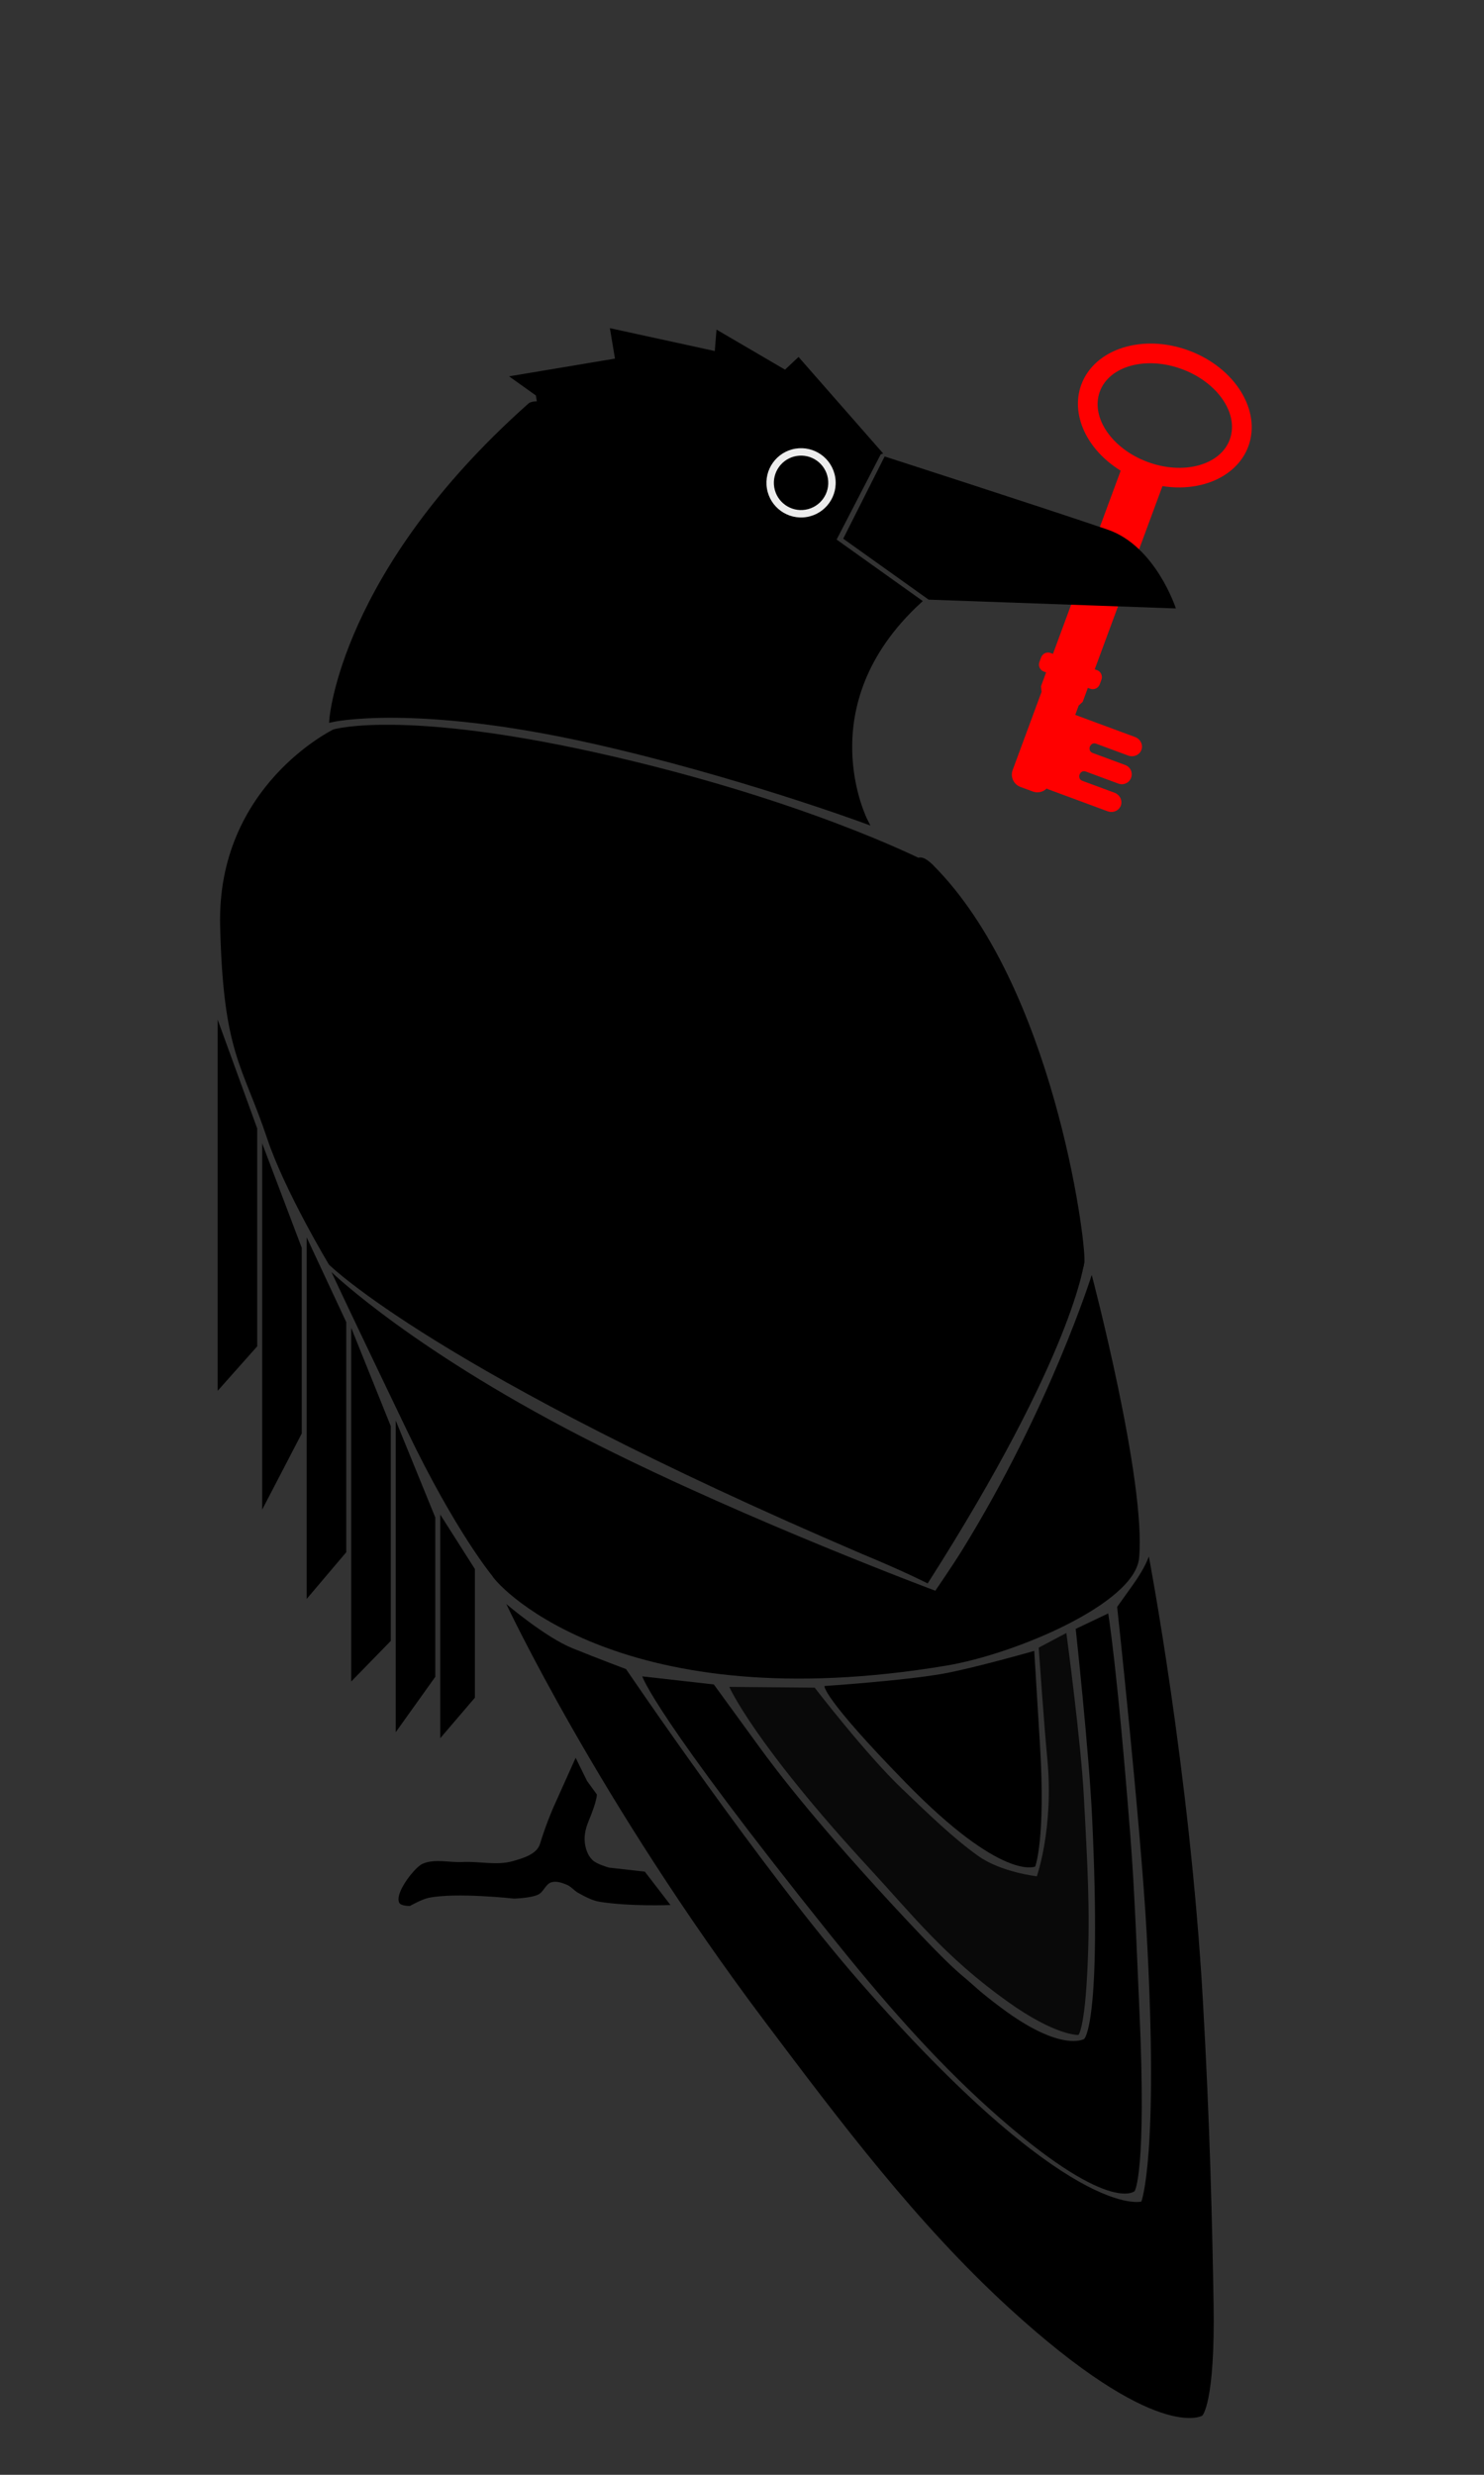 <?xml version="1.0" encoding="UTF-8" standalone="no"?>
<!-- Created with Inkscape (http://www.inkscape.org/) -->

<svg
   xmlns:dc="http://purl.org/dc/elements/1.1/"
   xmlns:cc="http://creativecommons.org/ns#"
   xmlns:rdf="http://www.w3.org/1999/02/22-rdf-syntax-ns#"
   xmlns:svg="http://www.w3.org/2000/svg"
   xmlns="http://www.w3.org/2000/svg"
   xmlns:sodipodi="http://sodipodi.sourceforge.net/DTD/sodipodi-0.dtd"
   xmlns:inkscape="http://www.inkscape.org/namespaces/inkscape"
   width="300"
   height="500"
   viewBox="0 0 300 500"
   id="svg5458"
   version="1.1"
   inkscape:version="0.91 r13725"
   sodipodi:docname="KeySci.svg">
  <rect x="0" y="0" width="300" height="500" fill="#333333" stroke="none"/>
  <defs
     id="defs5460" />
  <sodipodi:namedview
     id="base"
     pagecolor="#ffffff"
     bordercolor="#666666"
     borderopacity="1.0"
     inkscape:pageopacity="0.0"
     inkscape:pageshadow="2"
     inkscape:zoom="0.66916667"
     inkscape:cx="284.11189"
     inkscape:cy="291.14068"
     inkscape:document-units="px"
     inkscape:current-layer="layer13"
     showgrid="true"
     units="px"
     showguides="true"
     inkscape:guide-bbox="true"
     guidetolerance="10000"
     objecttolerance="10000"
     inkscape:window-width="1280"
     inkscape:window-height="897"
     inkscape:window-x="0"
     inkscape:window-y="0"
     inkscape:window-maximized="1"
     inkscape:snap-bbox="false"
     inkscape:bbox-paths="false"
     inkscape:bbox-nodes="false"
     inkscape:snap-bbox-edge-midpoints="false"
     inkscape:snap-bbox-midpoints="false">
    <inkscape:grid
       type="xygrid"
       id="grid6023" />
  </sodipodi:namedview>
  <g
     inkscape:label="Key"
     inkscape:groupmode="layer"
     id="layer1"
     transform="translate(0,-552.362)"
     style="display:inline"
     sodipodi:insensitive="true">
    <path
       style="opacity:1;fill:#ff0000;fill-opacity:1;stroke:none;stroke-width:0;stroke-miterlimit:4;stroke-dasharray:none;stroke-opacity:1"
       d="m 230.741,703.872 c 0.384,-1.039 -0.195,-2.205 -1.299,-2.613 -4.025,-1.476 -12.075,-4.467 -12.075,-4.467 l 0.694,-1.876 c 0,0 0,0 0.816,-0.764 l 1.041,-2.814 0.469,0.173 c 0.779,0.288 1.639,-0.107 1.927,-0.886 l 0.347,-0.938 c 0.288,-0.779 -0.107,-1.639 -0.886,-1.927 l -0.469,-0.173 13.691,-37.012 c 7.999,1.259 15.135,-2.035 17.358,-8.013 2.682,-7.252 -2.701,-15.926 -12.025,-19.375 -9.324,-3.449 -19.057,-0.366 -21.739,6.886 -2.208,5.986 1.066,13.136 7.962,17.387 l -13.688,37.004 -0.469,-0.173 c -0.779,-0.288 -1.639,0.107 -1.927,0.886 l -0.346,0.938 c -0.288,0.779 0.107,1.639 0.886,1.927 l 0.469,0.173 -1.041,2.814 0.122,1.111 c -1.822,4.93 -4.011,10.844 -5.84,15.788 -0.513,1.386 0.19,2.913 1.576,3.425 l 2.502,0.926 c 1.005,0.371 2.079,0.098 2.792,-0.606 0.109,0.063 0.223,0.122 0.346,0.168 l 11.958,4.423 c 1.104,0.409 2.303,-0.099 2.687,-1.139 0.384,-1.039 -0.195,-2.205 -1.299,-2.613 0,0 -4.572,-1.691 -6.448,-2.385 -0.938,-0.346 -0.591,-1.285 -0.591,-1.285 0,0 0.347,-0.938 1.285,-0.591 1.876,0.694 6.565,2.429 6.565,2.429 1.039,0.384 2.185,-0.143 2.57,-1.182 0.384,-1.039 -0.143,-2.185 -1.182,-2.57 l -6.565,-2.429 c -0.938,-0.346 -0.591,-1.285 -0.591,-1.285 0,0 0.346,-0.938 1.285,-0.591 1.876,0.694 6.448,2.385 6.448,2.385 1.104,0.408 2.302,-0.099 2.687,-1.139 z m 17.861,-62.697 c -1.916,5.18 -9.348,7.204 -16.6,4.522 -7.252,-2.682 -11.577,-9.056 -9.661,-14.236 1.916,-5.18 9.348,-7.204 16.6,-4.522 7.252,2.683 11.577,9.056 9.661,14.236 z"
       id="path6017"
       inkscape:connector-curvature="0"
       sodipodi:nodetypes="scccccsssscccscccssssccccsscssssscssssscssssssss" />
  </g>
  <g
     inkscape:groupmode="layer"
     id="layer3"
     inkscape:label="Pico"
     sodipodi:insensitive="true">
    <path
       style="fill:#000000;fill-rule:evenodd;stroke:none;stroke-width:1px;stroke-linecap:butt;stroke-linejoin:miter;stroke-opacity:1"
       d="m 178.834,92.224 c 0,0 31.078,10.008 45.055,14.766 9.746,3.318 13.82,15.938 13.82,15.938 l -49.978,-1.776 -17.27,-12.319 z"
       id="path6082"
       inkscape:connector-curvature="0"
       sodipodi:nodetypes="cscccc" />
  </g>
  <g
     inkscape:groupmode="layer"
     id="layer4"
     inkscape:label="Cresta"
     style="display:inline"
     sodipodi:insensitive="true">
    <path
       style="fill:#000000;fill-opacity:1;fill-rule:evenodd;stroke:#000000;stroke-width:1px;stroke-linecap:butt;stroke-linejoin:miter;stroke-opacity:1"
       d="m 177.683,91.403 -16.288,-18.566 -2.629,2.468 -13.486,-7.882 -0.327,4.11 -21.046,-4.589 0.99,5.918 -20.712,3.466 4.605,3.285 0.33,1.973 c 0,0 -1.474,-0.113 -1.973,0.33 -37.954,33.727 -40.072,63.484 -40.072,63.484 0,0 16.602,-3.792 52.816,4.342 29.012,6.517 55.043,16.137 55.043,16.137 0,0 -12.017,-23.337 10.821,-44.395 l -17.27,-12.319 c 9.195,-17.761 9.195,-17.761 9.195,-17.761 z"
       id="path6085"
       inkscape:connector-curvature="0"
       sodipodi:nodetypes="ccccccccccscscccc" />
  </g>
  <g
     inkscape:groupmode="layer"
     id="layer5"
     inkscape:label="Ojo"
     sodipodi:insensitive="true">
    <circle
       style="opacity:1;fill:#ececec;fill-opacity:1;stroke:#000000;stroke-width:0;stroke-miterlimit:4;stroke-dasharray:none;stroke-opacity:1"
       id="path6110"
       cx="143.66"
       cy="122.976"
       r="7"
       transform="matrix(0.986,-0.165,0.165,0.986,0,0)" />
    <ellipse
       style="opacity:1;fill:#000000;fill-opacity:1;stroke:#000000;stroke-width:0;stroke-miterlimit:4;stroke-dasharray:none;stroke-opacity:1"
       id="path6106"
       cx="143.66"
       cy="122.976"
       rx="5.5"
       ry="5.5"
       transform="matrix(0.986,-0.165,0.165,0.986,0,0)" />
  </g>
  <g
     inkscape:groupmode="layer"
     id="layer6"
     inkscape:label="Capa">
    <path
       style="fill:#000000;fill-opacity:1;fill-rule:evenodd;stroke:none;stroke-width:1px;stroke-linecap:butt;stroke-linejoin:miter;stroke-opacity:1"
       d="m 188.588,174.746 c 0,0 -21.29,-11.346 -60.09,-20.831 -45.639,-11.157 -61.09,-6.544 -61.09,-6.544 0,0 -23.584,11.359 -22.908,39.629 0.623,26.035 4.5,28 9.5,43 3.524,10.572 12.5,25.5 12.5,25.5 0,0 21.773,21.664 107.877,58.502 8.716,3.611 13.156,5.91 13.156,5.91 29.726,-46.544 31.686,-65.123 31.686,-65.123"
       id="path6113"
       inkscape:connector-curvature="0"
       sodipodi:nodetypes="cscssccsc" />
  </g>
  <g
     inkscape:groupmode="layer"
     id="layer7"
     inkscape:label="Capa Lost"
     sodipodi:insensitive="true">
    <path
       style="fill:#000000;fill-opacity:1;fill-rule:evenodd;stroke:none;stroke-width:1px;stroke-linecap:butt;stroke-linejoin:miter;stroke-opacity:1"
       d="m 188.588,174.746 c 24.347,24.315 30.957,75.932 30.631,80.042 -1.083,13.64 -28.296,-29.738 -28.296,-29.738 0,0 -14.212,-62.166 -2.335,-50.305 z"
       id="path6116"
       inkscape:connector-curvature="0"
       sodipodi:nodetypes="sscs" />
  </g>
  <g
     inkscape:groupmode="layer"
     id="layer8"
     inkscape:label="Cuerpo">
    <path
       style="fill:#000000;fill-opacity:1;fill-rule:evenodd;stroke:none;stroke-width:1px;stroke-linecap:butt;stroke-linejoin:miter;stroke-opacity:1"
       d="m 67,257 c 0,0 4.412,9.434 15.372,32.219 9.742,20.253 17.119,29.137 17.119,29.137 1.603,2.726 26.74,29.05 91.835,18.157 13.948,-2.334 38.076,-12.548 38.948,-21.726 1.469,-15.454 -9.573,-57.205 -9.573,-57.205 0,0 -8.435,26.843 -26.185,55.584 -1.781,2.884 -5.431,8.22 -5.431,8.22 0,0 -37.083,-13.833 -68.084,-29.386 C 83.942,273.409 67,257 67,257 Z"
       id="path6119"
       inkscape:connector-curvature="0"
       sodipodi:nodetypes="csssscscsc" />
  </g>
  <g
     inkscape:groupmode="layer"
     id="layer2"
     inkscape:label="Cola Centro"
     sodipodi:insensitive="true">
    <path
       style="fill:#000000;fill-opacity:1;fill-rule:evenodd;stroke:none;stroke-width:1px;stroke-linecap:butt;stroke-linejoin:miter;stroke-opacity:1"
       d="m 166.668,340.639 c 0,0 16.016,-1.071 23.918,-2.482 6.269,-1.119 18.492,-4.615 18.492,-4.615 0,0 0.602,9.867 1.163,19.069 1.163,19.07 -0.97,24.496 -0.97,24.496 0,0 -6.574,3.128 -26.151,-16.916 -17.058,-17.465 -16.453,-19.553 -16.453,-19.553 z"
       id="path4150"
       inkscape:connector-curvature="0"
       sodipodi:nodetypes="cscscsc" />
  </g>
  <g
     inkscape:groupmode="layer"
     id="layer9"
     inkscape:label="Cola Interna 1"
     sodipodi:insensitive="true">
    <path
       style="fill:#000000;fill-opacity:0.816;fill-rule:evenodd;stroke:none;stroke-width:1px;stroke-linecap:butt;stroke-linejoin:miter;stroke-opacity:1"
       d="m 164.695,340.969 c 0,0 10.366,13.474 17.604,20.374 5.129,4.89 10.25,9.917 15.462,13.635 4.605,3.285 11.839,4.102 11.839,4.102 0,0 3.446,-9.702 2.122,-23.675 -0.695,-7.331 -1.741,-22.521 -1.741,-22.521 l 5.588,-2.963 c 0,0 3.012,22.364 3.557,33.371 0.385,7.772 1.163,19.07 0.89,29.555 -0.442,16.965 -2.01,18.286 -2.01,18.286 0,0 -4.504,0.262 -14.307,-6.731 -12.665,-9.034 -19.203,-17.471 -27.801,-26.779 -23.526,-25.466 -28.465,-36.807 -28.465,-36.807"
       id="path4153"
       inkscape:connector-curvature="0"
       sodipodi:nodetypes="csscsccsscssc" />
  </g>
  <g
     inkscape:groupmode="layer"
     id="layer10"
     inkscape:label="Cola Interna 2"
     style="display:inline"
     sodipodi:insensitive="true">
    <path
       style="fill:#000000;fill-opacity:1;fill-rule:evenodd;stroke:none;stroke-width:1px;stroke-linecap:butt;stroke-linejoin:miter;stroke-opacity:1"
       d="m 144.309,340.325 -14.468,-1.634 c 0,0 2.307,7.725 38.175,52.418 9.954,12.402 20.398,24.552 32.245,35.16 23.852,21.356 29.109,16.421 29.109,16.421 0,0 2.464,-3.454 0.962,-36.662 -0.53,-11.731 -0.919,-23.473 -1.831,-35.18 -2.653,-34.029 -4.468,-44.878 -4.468,-44.878 l -6.574,3.128 c 0,0 2.682,24.656 3.313,37.974 2.001,42.249 -1.615,44.882 -1.615,44.882 0,0 -4.601,2.798 -16.773,-6.318 -4.688,-3.511 -5.284,-4.32 -7.172,-5.897 -1.888,-1.577 -4.013,-3.384 -11.417,-11.27 -18.429,-19.631 -26.84,-30.777 -30.273,-35.49 z"
       id="path4154"
       inkscape:connector-curvature="0"
       sodipodi:nodetypes="ccsscssccscssssc" />
  </g>
  <g
     inkscape:groupmode="layer"
     id="layer11"
     inkscape:label="Cola Externa"
     style="display:inline">
    <path
       style="opacity:1;fill:#000000;fill-opacity:1;fill-rule:evenodd;stroke:none;stroke-width:1px;stroke-linecap:butt;stroke-linejoin:miter;stroke-opacity:1"
       d="m 126.552,337.213 c 0.172,0.065 -4.845,-1.794 -10.82,-4.206 -5.504,-2.221 -13.378,-8.935 -13.378,-8.935 0,0 18.462,39.448 52.357,84.471 15.197,20.186 30.564,40.601 49.193,57.672 29.939,27.435 39.141,21.839 39.141,21.839 0,0 2.629,-2.468 2.287,-22.689 -0.248,-14.662 -0.707,-35.948 -2.178,-61.484 -2.661,-46.194 -10.909,-89.426 -10.909,-89.426 0,0 -0.656,2.138 -3.12,5.592 l -3.285,4.605 c 0,0 4.746,43.891 5.962,65.92 2.496,45.208 -1.066,54.219 -1.066,54.219 0,0 -14.514,4.152 -57.026,-44.498 -19.566,-22.391 -47.158,-63.082 -47.158,-63.082 z"
       id="path4156"
       inkscape:connector-curvature="0"
       sodipodi:nodetypes="cscsscsscscscscc" />
  </g>
  <g
     inkscape:groupmode="layer"
     id="layer12"
     inkscape:label="Pata"
     sodipodi:insensitive="true">
    <path
       style="fill:#000000;fill-opacity:1;fill-rule:evenodd;stroke:none;stroke-width:1px;stroke-linecap:butt;stroke-linejoin:miter;stroke-opacity:1"
       d="m 118.676,359.823 1.975,2.711 c 0,0 0.165,0.986 -1.641,5.344 -0.687,1.658 -1.075,3.364 -0.654,5.179 0.272,1.171 0.712,2.073 1.481,2.794 0.877,0.822 3.289,1.477 3.289,1.477 l 7.234,0.817 5.183,6.737 c 0,0 -8.055,0.334 -14.303,-0.648 -1.473,-0.232 -2.983,-1.043 -4.358,-1.805 -0.825,-0.457 -1.43,-1.286 -2.303,-1.643 -0.976,-0.399 -2.117,-0.802 -3.124,-0.491 -1.149,0.354 -1.552,1.934 -2.629,2.468 -1.494,0.74 -4.931,0.825 -4.931,0.825 0,0 -11.624,-1.302 -17.262,-0.153 -1.347,0.274 -3.78,1.646 -3.78,1.646 0,0 -1.814,0.015 -2.138,-0.656 -0.844,-1.751 2.134,-5.427 2.134,-5.427 0,0 1.521,-2.002 2.629,-2.468 2.478,-1.041 5.372,-0.19 8.055,-0.334 3.345,-0.18 6.888,0.745 10.11,-0.171 2.028,-0.576 4.869,-1.385 5.505,-3.456 1.312,-4.275 2.79,-7.564 2.79,-7.564 l 4.432,-9.867"
       id="path4159"
       inkscape:connector-curvature="0"
       sodipodi:nodetypes="ccssscccssssscscscsssscc" />
  </g>
  <g
     inkscape:groupmode="layer"
     id="layer13"
     inkscape:label="Plumas">
    <path
       style="fill:#000000;fill-opacity:1;fill-rule:evenodd;stroke:none;stroke-width:1px;stroke-linecap:butt;stroke-linejoin:miter;stroke-opacity:1"
       d="m 44,206 8,22 0,44 -8,9 z"
       id="path4162"
       inkscape:connector-curvature="0"
       sodipodi:nodetypes="ccccc" />
    <path
       style="fill:#000000;fill-opacity:1;fill-rule:evenodd;stroke:none;stroke-width:1px;stroke-linecap:butt;stroke-linejoin:miter;stroke-opacity:1"
       d="m 53,231 8,21.103 0,37.516 L 53,305 Z"
       id="path4161"
       inkscape:connector-curvature="0"
       sodipodi:nodetypes="ccccc" />
    <path
       style="fill:#000000;fill-opacity:1;fill-rule:evenodd;stroke:none;stroke-width:1px;stroke-linecap:butt;stroke-linejoin:miter;stroke-opacity:1"
       d="m 70,267.124 0,46.48 -8,9.435 L 62,250"
       id="path4163"
       inkscape:connector-curvature="0"
       sodipodi:nodetypes="cccc" />
    <path
       style="fill:#000000;fill-opacity:1;fill-rule:evenodd;stroke:none;stroke-width:1px;stroke-linecap:butt;stroke-linejoin:miter;stroke-opacity:1"
       d="m 71,268.273 8,19.867 0,43.383 -8,8.205 z"
       id="path4165"
       inkscape:connector-curvature="0"
       sodipodi:nodetypes="ccccc" />
    <path
       style="fill:#000000;fill-opacity:1;fill-rule:evenodd;stroke:none;stroke-width:1px;stroke-linecap:butt;stroke-linejoin:miter;stroke-opacity:1"
       d="m 80,287 8,19.589 0,32.182 -8,11.194 z"
       id="path4167"
       inkscape:connector-curvature="0"
       sodipodi:nodetypes="ccccc" />
    <path
       style="fill:#000000;fill-opacity:1;fill-rule:evenodd;stroke:none;stroke-width:1px;stroke-linecap:butt;stroke-linejoin:miter;stroke-opacity:1"
       d="m 89,306 7,11 0,26 -7,8.179 z"
       id="path4169"
       inkscape:connector-curvature="0"
       sodipodi:nodetypes="ccccc" />
  </g>
</svg>
